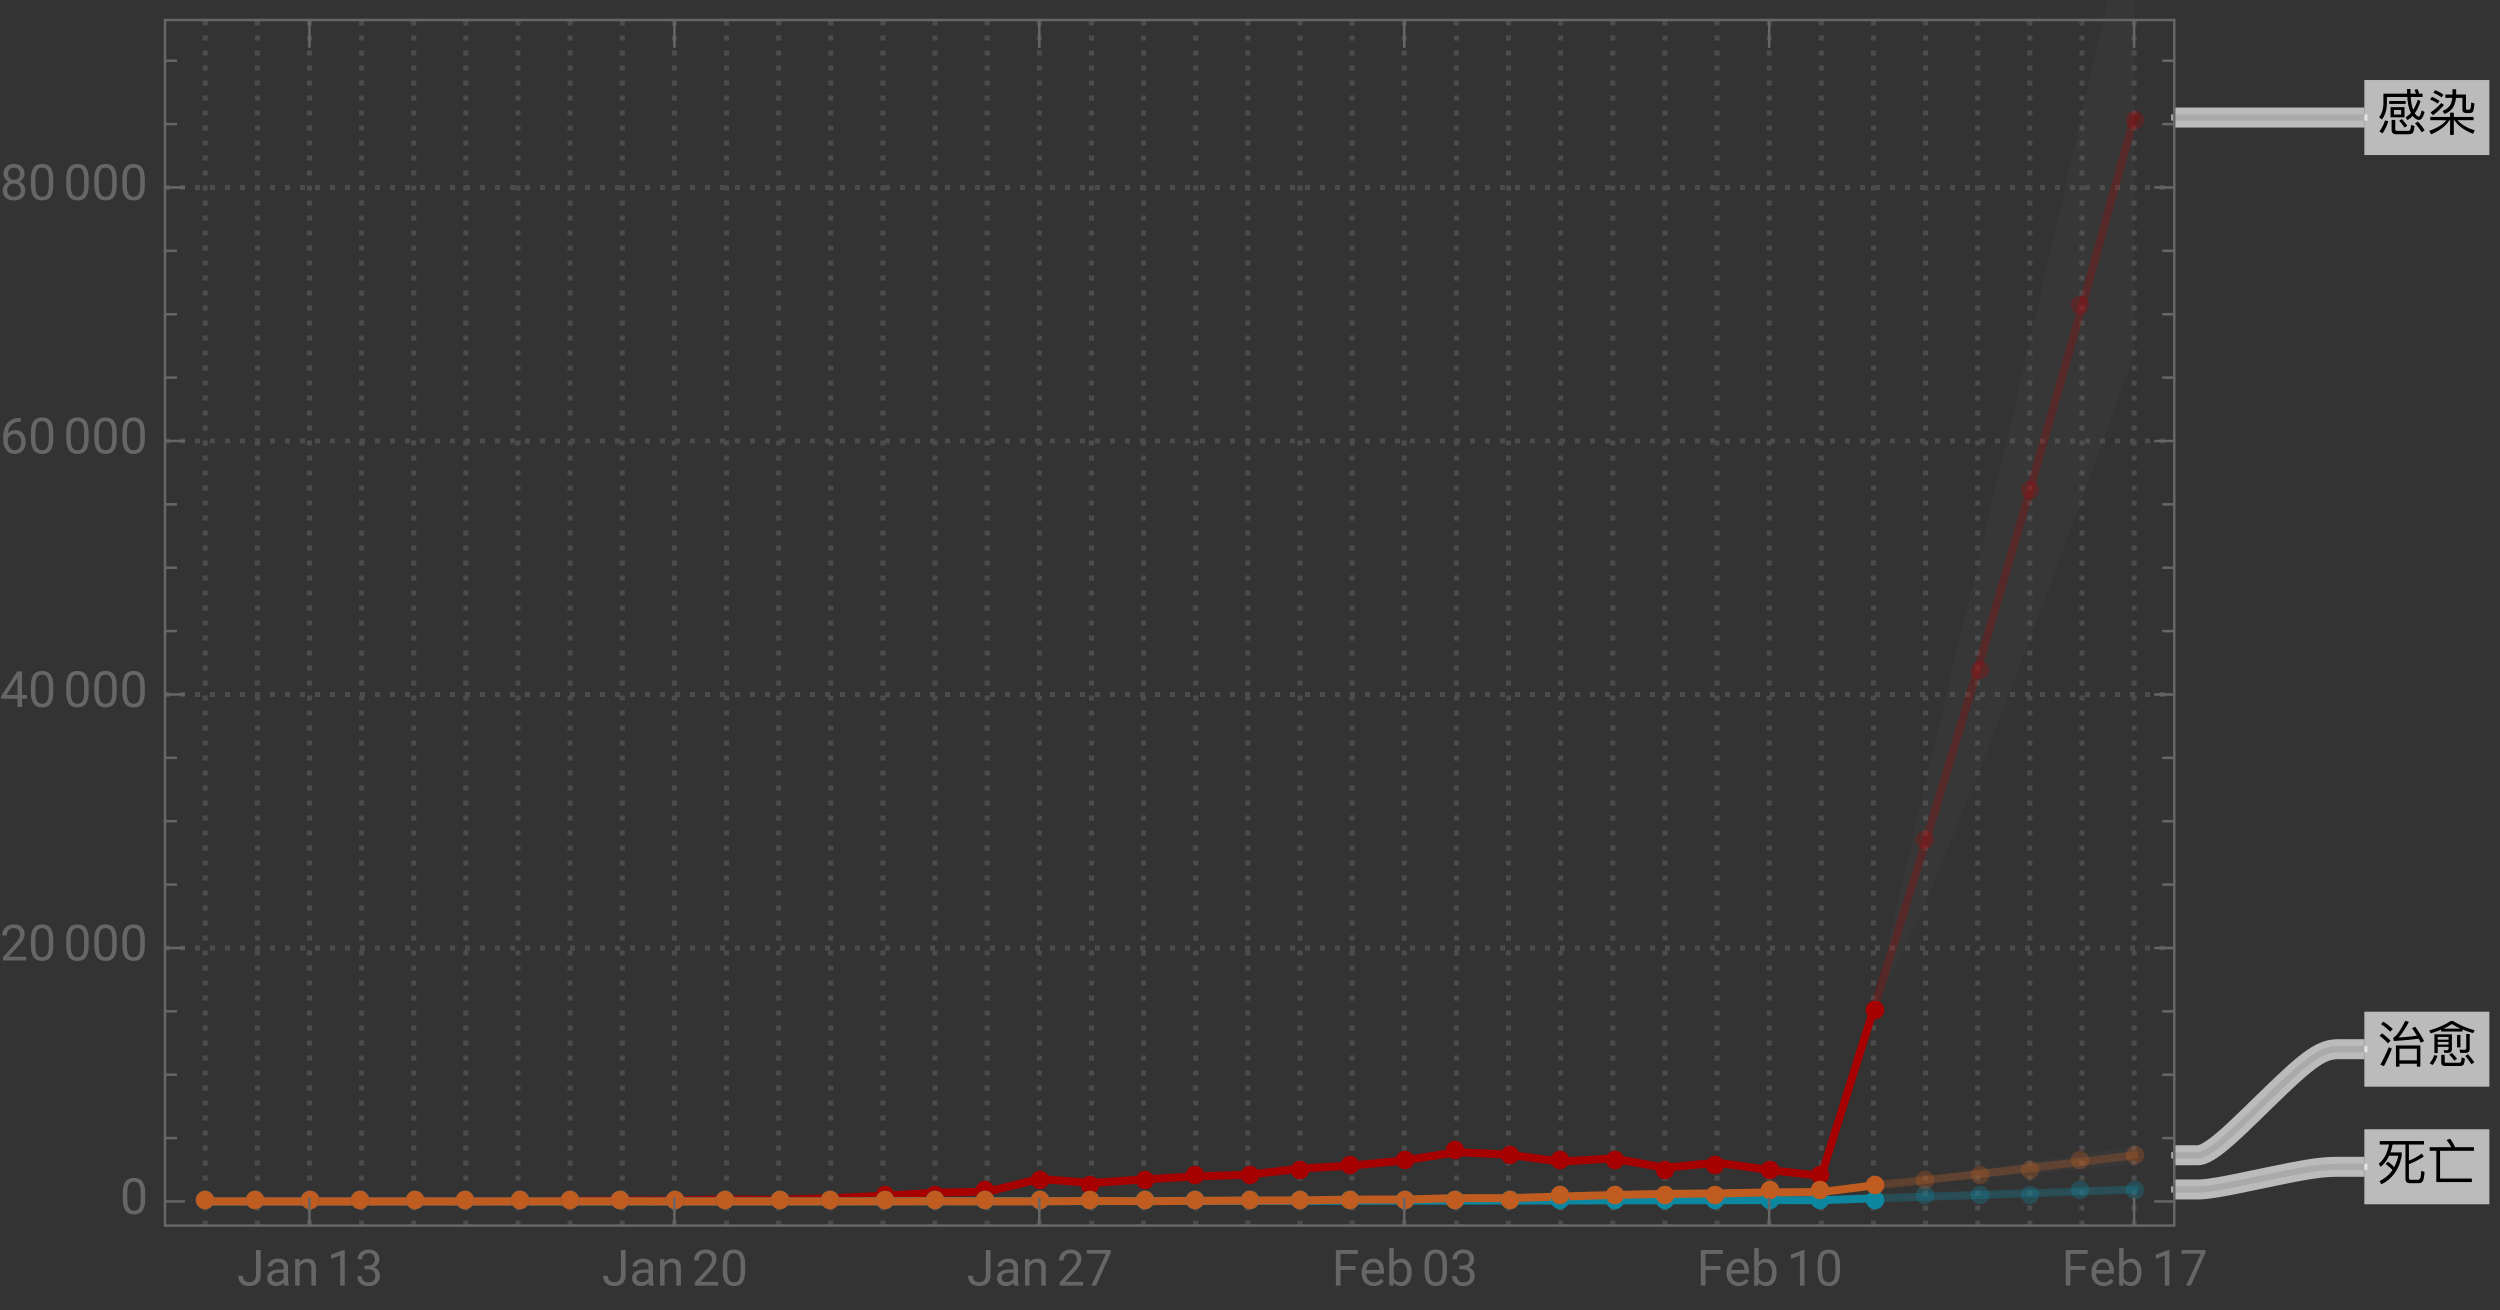 <svg xmlns="http://www.w3.org/2000/svg" xmlns:xlink="http://www.w3.org/1999/xlink" width="500pt" height="262pt" viewBox="0 0 500 262"><rect x="0" y="0" width="500" height="262" fill="#333333" stroke="none"/><defs><symbol overflow="visible" id="a"><path d="M2.469-5.809v.59h3.293v-.59zm.27 1.23v2.04H5.53v-2.04zm2.12 1.477H3.422v-.918h1.437zM9.141-7.27h-.672a7.745 7.745 0 00-.32-.89l-.637.11c.117.241.226.5.328.78H6.75c-.02-.3-.02-.609-.02-.94h-.69c0 .32 0 .64.019.94h-4.75v1.97C1.28-4.14 1-3.239.46-2.59l.54.488c.64-.808.98-1.878 1.012-3.199v-1.308H6.09c.05.828.148 1.52.308 2.078.122.41.262.781.422 1.101-.32.36-.68.66-1.07.89l.371.56c.36-.22.707-.5 1.04-.848.038.058.1.129.16.2.37.398.75.608 1.148.608.422 0 .781-.53 1.082-1.582l-.582-.34c-.2.833-.39 1.25-.57 1.25-.22 0-.458-.18-.72-.527l-.09-.14c.462-.641.84-1.442 1.15-2.422l-.56-.29a8.622 8.622 0 01-.91 2.032 5.96 5.96 0 01-.25-.84c-.12-.45-.199-1.031-.238-1.73h2.36zM1.62-1.91A6.86 6.86 0 01.511.28l.61.39c.5-.69.879-1.5 1.16-2.44zM6.31.84c.37 0 .64-.07.82-.211.2-.18.332-.649.39-1.43l-.68-.23c-.038.582-.12.922-.218 1.043-.09.097-.242.148-.441.148H4.05c-.25 0-.37-.14-.37-.422V-2.02h-.73v1.91c0 .63.288.95.878.95zM8.2-1.7l-.578.36A13.69 13.69 0 018.988.45l.57-.41C9.25-.46 8.802-1.04 8.2-1.7zM5-2.19l-.54.332c.462.5.821.96 1.08 1.379l.538-.38C5.828-1.237 5.468-1.69 5-2.19zm0 0"/></symbol><symbol overflow="visible" id="b"><path d="M3.89-1.96C3.29-1.16 2.14-.45.46.18l.411.68c1.79-.801 3-1.739 3.629-2.82h.148V.98h.743v-2.94h.14C6.25-.84 7.481.07 9.238.75L9.57.059c-1.55-.489-2.69-1.16-3.422-2.02H9.34v-.66H5.39v-.848h-.742v.848H.691v.66zm1.231-6.2v1.058H3.7v.672h1.38c-.06.54-.188 1.008-.388 1.39-.3.509-.812.919-1.55 1.231l.39.61c.797-.332 1.38-.79 1.739-1.371.28-.48.468-1.102.55-1.86h1.301L7.11-4.14c0 .492.262.742.801.742h.59c.36 0 .602-.114.719-.32.12-.223.222-.743.3-1.583l-.64-.21c-.05.722-.11 1.14-.168 1.261a.381.381 0 01-.32.191h-.34c-.16 0-.23-.082-.23-.23v-2.813H5.858V-8.16zm-3.473.18l-.359.539a7.48 7.48 0 011.672.921l.36-.55a7.87 7.87 0 00-1.673-.91zm-.636 1.34l-.364.538a7.235 7.235 0 011.524.82l.36-.546a7.631 7.631 0 00-1.52-.813zM2.89-5.41c-.64.719-1.36 1.36-2.171 1.898l.5.551c.761-.539 1.5-1.23 2.203-2.05zm0 0"/></symbol><symbol overflow="visible" id="c"><path d="M2.23-3.52l-.48.45c.55.422 1.012.82 1.371 1.218C2.481-.91 1.621-.172.54.36L.9 1C3.13-.102 4.49-2.02 4.981-4.762v-.617H2.72c.172-.48.312-1.012.422-1.57H5.72V-.16c0 .629.293.95.89.95H8.2c.41 0 .711-.099.903-.302.207-.238.359-.886.437-1.957l-.66-.21c-.04.87-.129 1.39-.27 1.57-.109.14-.289.218-.53.218H6.83c-.278 0-.419-.14-.419-.418v-2.73c.95-.34 1.942-.84 2.98-1.52l-.421-.59A10.19 10.19 0 016.41-3.73v-3.22h3.012v-.698H.578v.699h1.844C2.102-5.25 1.43-3.97.39-3.11l.34.62c.71-.542 1.28-1.28 1.718-2.222h1.84c-.18.84-.46 1.602-.82 2.281-.348-.36-.758-.73-1.239-1.09zm0 0"/></symbol><symbol overflow="visible" id="d"><path d="M.57-6.422v.723h1.328V.559H9v-.707H2.64V-5.7h6.782v-.723H5.648a8.407 8.407 0 00-1-1.687l-.707.27c.368.44.68.917.93 1.417zm0 0"/></symbol><symbol overflow="visible" id="e"><path d="M1.32-8.012l-.5.492c.782.54 1.4 1.04 1.84 1.52l.52-.52c-.5-.5-1.121-.992-1.86-1.492zm-.289 2.34l-.5.48C1.25-4.647 1.81-4.14 2.22-3.66l.52-.531c-.458-.489-1.028-.98-1.708-1.48zm1.34 2.781A29.022 29.022 0 01.7.59l.71.31a30.79 30.79 0 001.602-3.53zM8.7-3.25H3.82V.988h.7V.41H8v.578h.7zM4.52-.27v-2.32H8v2.32zM7.66-7l-.629.3c.34.462.66.962.98 1.5-1.152.169-2.37.29-3.66.36.688-.781 1.368-1.808 2.047-3.11l-.718-.24C4.719-6.23 3.922-5.1 3.27-4.8l.12.653c1.82-.102 3.481-.25 4.97-.454.14.25.28.524.421.801l.668-.328A23.587 23.587 0 007.66-7zm0 0"/></symbol><symbol overflow="visible" id="f"><path d="M2.172-3.95H4.34v.528H2.172zm2.168-.46H2.172v-.54H4.34zM2.172-2.96H4.34v.288c0 .262-.121.39-.34.39l-.66-.027.148.547h.703c.54 0 .82-.258.82-.758v-2.949h-3.5v3.739h.66zm-.703 1.64C1.269-.72.969-.18.55.3l.578.372c.422-.524.75-1.14.992-1.852zM6.53.86c.328 0 .57-.07.73-.188.169-.16.29-.602.348-1.32L6.95-.86c-.039.52-.097.84-.187.949-.082.082-.203.12-.364.12H3.852C3.66.21 3.57.122 3.57-.05v-1.31h-.699V.09c0 .512.258.77.777.77zm1.207-2.622c.551 0 .832-.277.832-.816V-5.54H7.88v2.789c0 .238-.129.371-.379.371-.309 0-.64-.02-.98-.05l.16.667zM5-1.762l-.531.332c.43.442.77.852 1.031 1.23l.531-.378C5.79-.922 5.45-1.308 5-1.762zm3.23.274l-.55.34c.52.609.93 1.16 1.23 1.66l.57-.39c-.289-.462-.71-1-1.25-1.61zM6.04-5.371v2.512h.679v-2.512zm-3.188-1.04v.38h4.25v-.43c.66.27 1.367.52 2.148.742l.32-.562c-1.64-.457-3.082-1.078-4.34-1.86h-.46C3.629-7.379 2.19-6.75.46-6.238l.31.566c.75-.226 1.44-.476 2.082-.738zm3.91-.198H3.309A11.7 11.7 0 005-7.531c.52.332 1.11.64 1.762.922zm0 0"/></symbol><symbol overflow="visible" id="g"><path d="M3.805-7.11h.941v5.036c0 .68-.203 1.21-.613 1.597-.406.383-.953.575-1.633.575-.707 0-1.258-.18-1.648-.543-.395-.36-.594-.867-.594-1.516h.937c0 .406.114.723.336.95.223.23.547.343.969.343.387 0 .7-.121.941-.367.239-.246.36-.586.364-1.028zm0 0"/></symbol><symbol overflow="visible" id="h"><path d="M3.945 0c-.05-.105-.093-.29-.125-.555-.422.434-.922.653-1.507.653-.52 0-.946-.149-1.282-.442a1.438 1.438 0 01-.5-1.12c0-.552.211-.977.63-1.282.417-.305 1.007-.457 1.765-.457h.879v-.414c0-.317-.094-.567-.285-.754-.188-.188-.465-.281-.833-.281-.324 0-.593.082-.812.242-.219.164-.328.36-.328.59H.64c0-.262.093-.516.28-.762.188-.246.442-.441.763-.582.32-.145.671-.219 1.054-.219.61 0 1.086.153 1.434.457.344.305.523.727.535 1.258v2.434c0 .484.063.87.184 1.156V0zm-1.5-.688c.285 0 .555-.074.805-.218a1.35 1.35 0 00.555-.574v-1.083h-.711c-1.106 0-1.656.325-1.656.97 0 .284.093.507.28.663.188.16.43.243.727.243zm0 0"/></symbol><symbol overflow="visible" id="i"><path d="M1.54-5.281l.026.664a1.93 1.93 0 011.582-.766c1.118 0 1.68.633 1.692 1.89V0h-.902v-3.496c-.004-.379-.094-.664-.262-.844-.172-.183-.438-.273-.801-.273-.293 0-.55.078-.77.234a1.59 1.59 0 00-.52.613V0h-.9v-5.281zm0 0"/></symbol><symbol overflow="visible" id="j"><path d="M3.559 0h-.907v-6.02l-1.824.668v-.82l2.59-.973h.14zm0 0"/></symbol><symbol overflow="visible" id="k"><path d="M1.906-3.992h.676c.426-.008.762-.121 1.008-.34.242-.219.363-.512.363-.883 0-.832-.414-1.25-1.242-1.25-.39 0-.703.113-.938.336-.23.223-.347.516-.347.887H.523c0-.563.204-1.031.618-1.406.41-.372.933-.559 1.57-.559.672 0 1.195.176 1.578.531.379.356.57.848.57 1.48 0 .31-.101.61-.3.9a1.81 1.81 0 01-.817.648c.39.125.692.328.903.617.214.285.32.636.32 1.047 0 .64-.207 1.144-.625 1.52-.418.374-.957.562-1.625.562s-1.211-.18-1.63-.543c-.417-.36-.624-.836-.624-1.43h.906c0 .375.121.672.367.898.243.227.57.336.98.336.438 0 .77-.113 1-.34.231-.23.349-.554.349-.98 0-.414-.125-.734-.383-.953-.254-.223-.618-.336-1.098-.344h-.676zm0 0"/></symbol><symbol overflow="visible" id="l"><path d="M5.25 0H.59v-.648l2.46-2.735c.364-.414.618-.75.755-1.008.14-.257.21-.527.21-.804 0-.371-.113-.676-.34-.914-.222-.239-.523-.356-.898-.356-.449 0-.797.13-1.047.383-.25.254-.37.613-.37 1.066H.452c0-.652.211-1.183.633-1.586.422-.402.984-.605 1.691-.605.66 0 1.184.172 1.567.52.386.347.578.808.578 1.382 0 .703-.445 1.535-1.336 2.5L1.68-.738h3.57zm0 0"/></symbol><symbol overflow="visible" id="m"><path d="M5.047-3.031c0 1.058-.18 1.844-.54 2.36-.362.51-.925.769-1.694.769-.758 0-1.32-.25-1.684-.754C.766-1.16.574-1.91.562-2.91v-1.207c0-1.043.18-1.82.54-2.328.363-.508.93-.762 1.703-.762.765 0 1.328.246 1.687.734.36.489.547 1.246.555 2.27zm-.902-1.235c0-.765-.106-1.324-.32-1.675-.216-.348-.555-.524-1.02-.524-.465 0-.801.176-1.012.524-.211.347-.32.882-.328 1.605v1.445c0 .77.113 1.336.336 1.704.222.367.558.546 1.012.546.445 0 .777-.171.992-.515.218-.344.332-.89.34-1.633zm0 0"/></symbol><symbol overflow="visible" id="n"><path d="M5.18-6.602L2.234 0H1.29l2.934-6.367H.375v-.742H5.18zm0 0"/></symbol><symbol overflow="visible" id="o"><path d="M4.746-3.14H1.762V0H.824v-7.11H5.23v.774H1.762v2.43h2.984zm0 0"/></symbol><symbol overflow="visible" id="p"><path d="M2.875.098c-.715 0-1.297-.235-1.746-.707-.45-.47-.676-1.098-.676-1.887v-.164c0-.524.102-.992.3-1.406.2-.41.481-.735.84-.965.36-.235.75-.352 1.173-.352.687 0 1.218.227 1.601.68.38.453.57 1.101.57 1.945v.375H1.36c.012.52.164.942.454 1.262.292.32.664.48 1.113.48.316 0 .59-.062.808-.195.223-.129.414-.3.582-.516l.551.43c-.441.68-1.105 1.02-1.992 1.02zm-.11-4.739a1.21 1.21 0 00-.921.399c-.246.265-.399.64-.457 1.117H4.03v-.07c-.023-.457-.148-.813-.367-1.067-.223-.25-.523-.379-.898-.379zm0 0"/></symbol><symbol overflow="visible" id="q"><path d="M5.156-2.582c0 .809-.187 1.453-.554 1.945-.372.489-.872.735-1.497.735-.667 0-1.183-.235-1.546-.707L1.516 0H.684v-7.5h.902v2.797c.367-.453.867-.68 1.508-.68.64 0 1.148.246 1.511.73.368.485.551 1.15.551 1.993zm-.902-.106c0-.613-.121-1.09-.356-1.421-.238-.336-.582-.504-1.027-.504-.598 0-1.023.277-1.285.828V-1.5c.277.555.71.832 1.297.832.43 0 .77-.168 1.008-.504.242-.336.363-.84.363-1.516zm0 0"/></symbol><symbol overflow="visible" id="r"><path d="M4.406-2.387h.985v.739h-.985V0h-.91v-1.648H.258v-.536L3.44-7.109h.965zm-3.12 0h2.21v-3.488l-.105.195zm0 0"/></symbol><symbol overflow="visible" id="s"><path d="M4.137-7.113v.765h-.168c-.703.012-1.262.223-1.68.625-.414.403-.656.973-.723 1.703.375-.43.887-.644 1.536-.644.617 0 1.113.219 1.48.656.371.438.555 1 .555 1.688 0 .734-.2 1.32-.598 1.757-.398.442-.934.66-1.605.66-.68 0-1.23-.261-1.653-.784C.855-1.212.645-1.883.645-2.704v-.348c0-1.308.277-2.308.835-3 .56-.691 1.391-1.047 2.497-1.062zM2.949-3.91c-.308 0-.594.09-.855.277a1.446 1.446 0 00-.54.7v.331c0 .586.13 1.059.395 1.414.262.36.59.54.985.54.406 0 .726-.153.96-.45.231-.3.348-.691.348-1.175 0-.489-.117-.887-.351-1.188a1.14 1.14 0 00-.942-.45zm0 0"/></symbol><symbol overflow="visible" id="t"><path d="M4.902-5.254c0 .356-.093.672-.28.95a1.95 1.95 0 01-.759.648c.371.16.664.39.88.695.218.309.327.656.327 1.043 0 .613-.21 1.105-.625 1.469-.414.363-.96.547-1.636.547-.684 0-1.23-.184-1.645-.551C.754-.82.547-1.31.547-1.918c0-.387.105-.73.316-1.043.207-.309.5-.543.871-.703a1.869 1.869 0 01-.75-.648 1.693 1.693 0 01-.273-.942c0-.598.195-1.074.578-1.426.383-.351.89-.527 1.52-.527.625 0 1.128.176 1.515.527.387.352.578.828.578 1.426zm-.738 3.316c0-.398-.125-.722-.379-.972-.25-.25-.582-.375-.988-.375s-.73.12-.977.37c-.246.247-.37.571-.37.978 0 .402.12.718.359.953.238.23.574.343 1 .343.421 0 .753-.117.996-.347.242-.235.36-.551.36-.95zM2.81-6.465c-.356 0-.645.11-.864.328-.218.223-.328.52-.328.899 0 .36.106.652.324.875.215.222.504.336.868.336.359 0 .648-.114.867-.336C3.89-4.586 4-4.88 4-5.238c0-.364-.113-.657-.336-.887a1.16 1.16 0 00-.855-.34zm0 0"/></symbol></defs><path d="M41.04 245.113V4m10.425 241.113V4M61.89 245.113V4m10.426 241.113V4m10.426 241.113V4m10.43 241.113V4m10.426 241.113V4m10.425 241.113V4m10.427 241.113V4m10.425 241.113V4m10.43 241.113V4m10.425 241.113V4m10.426 241.113V4m10.426 241.113V4m10.426 241.113V4m10.426 241.113V4m10.429 241.113V4m10.427 241.113V4m10.425 241.113V4m10.425 241.113V4m10.426 241.113V4m10.43 241.113V4m10.426 241.113V4m10.426 241.113V4m10.425 241.113V4M301.7 245.113V4m10.429 241.113V4m10.426 241.113V4m10.425 241.113V4m10.426 241.113V4m10.426 241.113V4m10.43 241.113V4m10.426 241.113V4m10.425 241.113V4m10.427 241.113V4m10.425 241.113V4m10.43 241.113V4m10.425 241.113V4M33 189.594h401.855M33 138.895h401.855M33 88.191h401.855M33 37.492h401.855" fill="none" stroke="#666" stroke-opacity=".5" stroke-dasharray="1,2" stroke-miterlimit="3.25"/><path d="M374.688 201.977l10.425-33.532 10.426-34.62 10.426-35.7 10.43-36.773 10.425-37.844" fill="none" stroke-width="1.6" stroke-linecap="square" stroke="#a60000" stroke-opacity=".3" stroke-miterlimit="3.25"/><path d="M374.688 239.672l10.425-.324 10.426-.344 10.426-.356 10.43-.37 10.425-.38" fill="none" stroke-width="1.6" stroke-linecap="square" stroke="#0d86a0" stroke-opacity=".3" stroke-miterlimit="3.25"/><path d="M374.688 237.086l10.425-1.074 10.426-1.188 10.426-1.21 10.43-1.259 10.425-1.3" fill="none" stroke-width="1.6" stroke-linecap="square" stroke="#c05c20" stroke-opacity=".3" stroke-miterlimit="3.25"/><path d="M41.04 240.188l10.425.105h31.277l10.43-.012 10.426-.031 10.425-.11 10.426-.046 10.426-.035 10.43-.145 10.425.047 10.426-.324 10.426-.469 10.426-.621 10.426-.203 10.43-2.543 10.425.793 10.426-.707 10.426-.617 10.425-.305 10.43-1.238 10.426-.606 10.426-1.031 10.425-1.653 10.426.489 10.43 1.398 10.426-.648 10.425 1.883 10.426-1.028 10.426 1.465 10.43 1.188 10.425-33.207" fill="none" stroke-width="1.6" stroke-linecap="square" stroke="#a60000" stroke-miterlimit="3.25"/><path d="M41.04 240.29l10.425.003h20.851l10.426-.004h10.43l10.426.004h10.425l20.852-.008h10.43l10.425-.012h10.426l10.426-.023 10.426.004 10.426-.024 10.43-.003h10.425l10.426-.032 10.426-.011 10.425-.008 10.43.004 10.426-.032 10.426-.02h10.425l10.426-.023h10.43l10.426-.03 10.425-.009 10.426-.02 10.426-.026 10.43.027 10.425-.375" fill="none" stroke-width="1.6" stroke-linecap="square" stroke="#0d86a0" stroke-miterlimit="3.25"/><path d="M41.04 240.285l10.425-.004 10.426.008 10.425.004 10.426-.016 10.43.016 10.426-.012 10.425-.004 10.426.004 10.426.012 10.43-.008 10.425.008 10.426-.016 10.426.008 10.426-.02 10.426.02 10.43-.015 10.425-.086 10.426.054 10.426-.066 10.425-.063 10.43-.03 10.426-.161 10.426-.023 10.425-.266H301.7l10.43-.316 10.426-.313 10.425-.23 10.426-.079 10.426-.214 10.43-.07 10.425-1.321" fill="none" stroke-width="1.6" stroke-linecap="square" stroke="#c05c20" stroke-miterlimit="3.25"/><path d="M376.844 202a1.83 1.83 0 00-.543-1.3 1.83 1.83 0 00-2.602 0 1.83 1.83 0 000 2.6 1.83 1.83 0 002.602 0 1.83 1.83 0 00.543-1.3zm10-34a1.83 1.83 0 00-.543-1.3 1.83 1.83 0 00-2.602 0 1.83 1.83 0 000 2.6 1.83 1.83 0 002.602 0 1.83 1.83 0 00.543-1.3zm11-34a1.83 1.83 0 00-.543-1.3 1.83 1.83 0 00-2.602 0 1.83 1.83 0 000 2.6 1.83 1.83 0 002.602 0 1.83 1.83 0 00.543-1.3zm10-36a1.83 1.83 0 00-.543-1.3 1.83 1.83 0 00-2.602 0 1.83 1.83 0 000 2.6 1.83 1.83 0 002.602 0 1.83 1.83 0 00.543-1.3zm10-37a1.83 1.83 0 00-.543-1.3 1.83 1.83 0 00-2.602 0 1.83 1.83 0 000 2.6 1.83 1.83 0 002.602 0 1.83 1.83 0 00.543-1.3zm11-37a1.83 1.83 0 00-.543-1.3 1.83 1.83 0 00-2.602 0 1.83 1.83 0 000 2.6 1.83 1.83 0 002.602 0 1.83 1.83 0 00.543-1.3zm0 0" fill-rule="evenodd" fill="#a60000" fill-opacity=".3"/><path d="M376.844 240a1.83 1.83 0 00-.543-1.3 1.83 1.83 0 00-2.602 0 1.83 1.83 0 000 2.6 1.83 1.83 0 002.602 0 1.83 1.83 0 00.543-1.3zm10-1a1.83 1.83 0 00-.543-1.3 1.83 1.83 0 00-2.602 0 1.83 1.83 0 000 2.6 1.83 1.83 0 002.602 0 1.83 1.83 0 00.543-1.3zm11 0a1.83 1.83 0 00-.543-1.3 1.83 1.83 0 00-2.602 0 1.83 1.83 0 000 2.6 1.83 1.83 0 002.602 0 1.83 1.83 0 00.543-1.3zm10 0a1.83 1.83 0 00-.543-1.3 1.83 1.83 0 00-2.602 0 1.83 1.83 0 000 2.6 1.83 1.83 0 002.602 0 1.83 1.83 0 00.543-1.3zm10-1a1.83 1.83 0 00-.543-1.3 1.83 1.83 0 00-2.602 0 1.83 1.83 0 000 2.6 1.83 1.83 0 002.602 0 1.83 1.83 0 00.543-1.3zm11 0a1.83 1.83 0 00-.543-1.3 1.83 1.83 0 00-2.602 0 1.83 1.83 0 000 2.6 1.83 1.83 0 002.602 0 1.83 1.83 0 00.543-1.3zm0 0" fill-rule="evenodd" fill="#0d86a0" fill-opacity=".3"/><path d="M376.844 237a1.83 1.83 0 00-.543-1.3 1.83 1.83 0 00-2.602 0 1.83 1.83 0 000 2.6 1.83 1.83 0 002.602 0 1.83 1.83 0 00.543-1.3zm10-1a1.83 1.83 0 00-.543-1.3 1.83 1.83 0 00-2.602 0 1.83 1.83 0 000 2.6 1.83 1.83 0 002.602 0 1.83 1.83 0 00.543-1.3zm11-1a1.83 1.83 0 00-.543-1.3 1.83 1.83 0 00-2.602 0 1.83 1.83 0 000 2.6 1.83 1.83 0 002.602 0 1.83 1.83 0 00.543-1.3zm10-1a1.83 1.83 0 00-.543-1.3 1.83 1.83 0 00-2.602 0 1.83 1.83 0 000 2.6 1.83 1.83 0 002.602 0 1.83 1.83 0 00.543-1.3zm10-2a1.83 1.83 0 00-.543-1.3 1.83 1.83 0 00-2.602 0 1.83 1.83 0 000 2.6 1.83 1.83 0 002.602 0 1.83 1.83 0 00.543-1.3zm11-1a1.83 1.83 0 00-.543-1.3 1.83 1.83 0 00-2.602 0 1.83 1.83 0 000 2.6 1.83 1.83 0 002.602 0 1.83 1.83 0 00.543-1.3zm0 0" fill-rule="evenodd" fill="#c05c20" fill-opacity=".3"/><path d="M42.844 240a1.83 1.83 0 00-.543-1.3 1.83 1.83 0 00-2.602 0 1.83 1.83 0 000 2.6 1.83 1.83 0 002.602 0 1.83 1.83 0 00.543-1.3zm10 0a1.83 1.83 0 00-.543-1.3 1.83 1.83 0 00-2.602 0 1.83 1.83 0 000 2.6 1.83 1.83 0 002.602 0 1.83 1.83 0 00.543-1.3zm11 0a1.83 1.83 0 00-.543-1.3 1.83 1.83 0 00-2.602 0 1.83 1.83 0 000 2.6 1.83 1.83 0 002.602 0 1.83 1.83 0 00.543-1.3zm10 0a1.83 1.83 0 00-.543-1.3 1.83 1.83 0 00-2.602 0 1.83 1.83 0 000 2.6 1.83 1.83 0 002.602 0 1.83 1.83 0 00.543-1.3zm11 0a1.83 1.83 0 00-.543-1.3 1.83 1.83 0 00-2.602 0 1.83 1.83 0 000 2.6 1.83 1.83 0 002.602 0 1.83 1.83 0 00.543-1.3zm10 0a1.83 1.83 0 00-.543-1.3 1.83 1.83 0 00-2.602 0 1.83 1.83 0 000 2.6 1.83 1.83 0 002.602 0 1.83 1.83 0 00.543-1.3zm11 0a1.83 1.83 0 00-.543-1.3 1.83 1.83 0 00-2.602 0 1.83 1.83 0 000 2.6 1.83 1.83 0 002.602 0 1.83 1.83 0 00.543-1.3zm10 0a1.83 1.83 0 00-.543-1.3 1.83 1.83 0 00-2.602 0 1.83 1.83 0 000 2.6 1.83 1.83 0 002.602 0 1.83 1.83 0 00.543-1.3zm10 0a1.83 1.83 0 00-.543-1.3 1.83 1.83 0 00-2.602 0 1.83 1.83 0 000 2.6 1.83 1.83 0 002.602 0 1.83 1.83 0 00.543-1.3zm11 0a1.83 1.83 0 00-.543-1.3 1.83 1.83 0 00-2.602 0 1.83 1.83 0 000 2.6 1.83 1.83 0 002.602 0 1.83 1.83 0 00.543-1.3zm10 0a1.83 1.83 0 00-.543-1.3 1.83 1.83 0 00-2.602 0 1.83 1.83 0 000 2.6 1.83 1.83 0 002.602 0 1.83 1.83 0 00.543-1.3zm11 0a1.83 1.83 0 00-.543-1.3 1.83 1.83 0 00-2.602 0 1.83 1.83 0 000 2.6 1.83 1.83 0 002.602 0 1.83 1.83 0 00.543-1.3zm10 0a1.83 1.83 0 00-.543-1.3 1.83 1.83 0 00-2.602 0 1.83 1.83 0 000 2.6 1.83 1.83 0 002.602 0 1.83 1.83 0 00.543-1.3zm11-1a1.83 1.83 0 00-.543-1.3 1.83 1.83 0 00-2.602 0 1.83 1.83 0 000 2.6 1.83 1.83 0 002.602 0 1.83 1.83 0 00.543-1.3zm10 0a1.83 1.83 0 00-.543-1.3 1.83 1.83 0 00-2.602 0 1.83 1.83 0 000 2.6 1.83 1.83 0 002.602 0 1.83 1.83 0 00.543-1.3zm10-1a1.83 1.83 0 00-.543-1.3 1.83 1.83 0 00-2.602 0 1.83 1.83 0 000 2.6 1.83 1.83 0 002.602 0 1.83 1.83 0 00.543-1.3zm11-2a1.83 1.83 0 00-.543-1.3 1.83 1.83 0 00-2.602 0 1.83 1.83 0 000 2.6 1.83 1.83 0 002.602 0 1.83 1.83 0 00.543-1.3zm10 1a1.83 1.83 0 00-.543-1.3 1.83 1.83 0 00-2.602 0 1.83 1.83 0 000 2.6 1.83 1.83 0 002.602 0 1.83 1.83 0 00.543-1.3zm11-1a1.83 1.83 0 00-.543-1.3 1.83 1.83 0 00-2.602 0 1.83 1.83 0 000 2.6 1.83 1.83 0 002.602 0 1.83 1.83 0 00.543-1.3zm10-1a1.83 1.83 0 00-.543-1.3 1.83 1.83 0 00-2.602 0 1.83 1.83 0 000 2.6 1.83 1.83 0 002.602 0 1.83 1.83 0 00.543-1.3zm11 0a1.83 1.83 0 00-.543-1.3 1.83 1.83 0 00-2.602 0 1.83 1.83 0 000 2.6 1.83 1.83 0 002.602 0 1.83 1.83 0 00.543-1.3zm10-1a1.83 1.83 0 00-.543-1.3 1.83 1.83 0 00-2.602 0 1.83 1.83 0 000 2.6 1.83 1.83 0 002.602 0 1.83 1.83 0 00.543-1.3zm10-1a1.83 1.83 0 00-.543-1.3 1.83 1.83 0 00-2.602 0 1.83 1.83 0 000 2.6 1.83 1.83 0 002.602 0 1.83 1.83 0 00.543-1.3zm11-1a1.83 1.83 0 00-.543-1.3 1.83 1.83 0 00-2.602 0 1.83 1.83 0 000 2.6 1.83 1.83 0 002.602 0 1.83 1.83 0 00.543-1.3zm10-2a1.83 1.83 0 00-.543-1.3 1.83 1.83 0 00-2.602 0 1.83 1.83 0 000 2.6 1.83 1.83 0 002.602 0 1.83 1.83 0 00.543-1.3zm11 1a1.83 1.83 0 00-.543-1.3 1.83 1.83 0 00-2.602 0 1.83 1.83 0 000 2.6 1.83 1.83 0 002.602 0 1.83 1.83 0 00.543-1.3zm10 1a1.83 1.83 0 00-.543-1.3 1.83 1.83 0 00-2.602 0 1.83 1.83 0 000 2.6 1.83 1.83 0 002.602 0 1.83 1.83 0 00.543-1.3zm11 0a1.83 1.83 0 00-.543-1.3 1.83 1.83 0 00-2.602 0 1.83 1.83 0 000 2.6 1.83 1.83 0 002.602 0 1.83 1.83 0 00.543-1.3zm10 2a1.83 1.83 0 00-.543-1.3 1.83 1.83 0 00-2.602 0 1.83 1.83 0 000 2.6 1.83 1.83 0 002.602 0 1.83 1.83 0 00.543-1.3zm10-1a1.83 1.83 0 00-.543-1.3 1.83 1.83 0 00-2.602 0 1.83 1.83 0 000 2.6 1.83 1.83 0 002.602 0 1.83 1.83 0 00.543-1.3zm11 1a1.83 1.83 0 00-.543-1.3 1.83 1.83 0 00-2.602 0 1.83 1.83 0 000 2.6 1.83 1.83 0 002.602 0 1.83 1.83 0 00.543-1.3zm10 1a1.83 1.83 0 00-.543-1.3 1.83 1.83 0 00-2.602 0 1.83 1.83 0 000 2.6 1.83 1.83 0 002.602 0 1.83 1.83 0 00.543-1.3zm11-33a1.83 1.83 0 00-.543-1.3 1.83 1.83 0 00-2.602 0 1.83 1.83 0 000 2.6 1.83 1.83 0 002.602 0 1.83 1.83 0 00.543-1.3zm0 0" fill-rule="evenodd" fill="#a60000"/><path d="M42.844 240a1.83 1.83 0 00-.543-1.3 1.83 1.83 0 00-2.602 0 1.83 1.83 0 000 2.6 1.83 1.83 0 002.602 0 1.83 1.83 0 00.543-1.3zm10 0a1.83 1.83 0 00-.543-1.3 1.83 1.83 0 00-2.602 0 1.83 1.83 0 000 2.6 1.83 1.83 0 002.602 0 1.83 1.83 0 00.543-1.3zm11 0a1.83 1.83 0 00-.543-1.3 1.83 1.83 0 00-2.602 0 1.83 1.83 0 000 2.6 1.83 1.83 0 002.602 0 1.83 1.83 0 00.543-1.3zm10 0a1.83 1.83 0 00-.543-1.3 1.83 1.83 0 00-2.602 0 1.83 1.83 0 000 2.6 1.83 1.83 0 002.602 0 1.83 1.83 0 00.543-1.3zm11 0a1.83 1.83 0 00-.543-1.3 1.83 1.83 0 00-2.602 0 1.83 1.83 0 000 2.6 1.83 1.83 0 002.602 0 1.83 1.83 0 00.543-1.3zm10 0a1.83 1.83 0 00-.543-1.3 1.83 1.83 0 00-2.602 0 1.83 1.83 0 000 2.6 1.83 1.83 0 002.602 0 1.83 1.83 0 00.543-1.3zm11 0a1.83 1.83 0 00-.543-1.3 1.83 1.83 0 00-2.602 0 1.83 1.83 0 000 2.6 1.83 1.83 0 002.602 0 1.83 1.83 0 00.543-1.3zm10 0a1.83 1.83 0 00-.543-1.3 1.83 1.83 0 00-2.602 0 1.83 1.83 0 000 2.6 1.83 1.83 0 002.602 0 1.83 1.83 0 00.543-1.3zm10 0a1.83 1.83 0 00-.543-1.3 1.83 1.83 0 00-2.602 0 1.83 1.83 0 000 2.6 1.83 1.83 0 002.602 0 1.83 1.83 0 00.543-1.3zm11 0a1.83 1.83 0 00-.543-1.3 1.83 1.83 0 00-2.602 0 1.83 1.83 0 000 2.6 1.83 1.83 0 002.602 0 1.83 1.83 0 00.543-1.3zm10 0a1.83 1.83 0 00-.543-1.3 1.83 1.83 0 00-2.602 0 1.83 1.83 0 000 2.6 1.83 1.83 0 002.602 0 1.83 1.83 0 00.543-1.3zm11 0a1.83 1.83 0 00-.543-1.3 1.83 1.83 0 00-2.602 0 1.83 1.83 0 000 2.6 1.83 1.83 0 002.602 0 1.83 1.83 0 00.543-1.3zm10 0a1.83 1.83 0 00-.543-1.3 1.83 1.83 0 00-2.602 0 1.83 1.83 0 000 2.6 1.83 1.83 0 002.602 0 1.83 1.83 0 00.543-1.3zm11 0a1.83 1.83 0 00-.543-1.3 1.83 1.83 0 00-2.602 0 1.83 1.83 0 000 2.6 1.83 1.83 0 002.602 0 1.83 1.83 0 00.543-1.3zm10 0a1.83 1.83 0 00-.543-1.3 1.83 1.83 0 00-2.602 0 1.83 1.83 0 000 2.6 1.83 1.83 0 002.602 0 1.83 1.83 0 00.543-1.3zm10 0a1.83 1.83 0 00-.543-1.3 1.83 1.83 0 00-2.602 0 1.83 1.83 0 000 2.6 1.83 1.83 0 002.602 0 1.83 1.83 0 00.543-1.3zm11 0a1.83 1.83 0 00-.543-1.3 1.83 1.83 0 00-2.602 0 1.83 1.83 0 000 2.6 1.83 1.83 0 002.602 0 1.83 1.83 0 00.543-1.3zm10 0a1.83 1.83 0 00-.543-1.3 1.83 1.83 0 00-2.602 0 1.83 1.83 0 000 2.6 1.83 1.83 0 002.602 0 1.83 1.83 0 00.543-1.3zm11 0a1.83 1.83 0 00-.543-1.3 1.83 1.83 0 00-2.602 0 1.83 1.83 0 000 2.6 1.83 1.83 0 002.602 0 1.83 1.83 0 00.543-1.3zm10 0a1.83 1.83 0 00-.543-1.3 1.83 1.83 0 00-2.602 0 1.83 1.83 0 000 2.6 1.83 1.83 0 002.602 0 1.83 1.83 0 00.543-1.3zm11 0a1.83 1.83 0 00-.543-1.3 1.83 1.83 0 00-2.602 0 1.83 1.83 0 000 2.6 1.83 1.83 0 002.602 0 1.83 1.83 0 00.543-1.3zm10 0a1.83 1.83 0 00-.543-1.3 1.83 1.83 0 00-2.602 0 1.83 1.83 0 000 2.6 1.83 1.83 0 002.602 0 1.83 1.83 0 00.543-1.3zm10 0a1.83 1.83 0 00-.543-1.3 1.83 1.83 0 00-2.602 0 1.83 1.83 0 000 2.6 1.83 1.83 0 002.602 0 1.83 1.83 0 00.543-1.3zm11 0a1.83 1.83 0 00-.543-1.3 1.83 1.83 0 00-2.602 0 1.83 1.83 0 000 2.6 1.83 1.83 0 002.602 0 1.83 1.83 0 00.543-1.3zm10 0a1.83 1.83 0 00-.543-1.3 1.83 1.83 0 00-2.602 0 1.83 1.83 0 000 2.6 1.83 1.83 0 002.602 0 1.83 1.83 0 00.543-1.3zm11 0a1.83 1.83 0 00-.543-1.3 1.83 1.83 0 00-2.602 0 1.83 1.83 0 000 2.6 1.83 1.83 0 002.602 0 1.83 1.83 0 00.543-1.3zm10 0a1.83 1.83 0 00-.543-1.3 1.83 1.83 0 00-2.602 0 1.83 1.83 0 000 2.6 1.83 1.83 0 002.602 0 1.83 1.83 0 00.543-1.3zm11 0a1.83 1.83 0 00-.543-1.3 1.83 1.83 0 00-2.602 0 1.83 1.83 0 000 2.6 1.83 1.83 0 002.602 0 1.83 1.83 0 00.543-1.3zm10 0a1.83 1.83 0 00-.543-1.3 1.83 1.83 0 00-2.602 0 1.83 1.83 0 000 2.6 1.83 1.83 0 002.602 0 1.83 1.83 0 00.543-1.3zm10 0a1.83 1.83 0 00-.543-1.3 1.83 1.83 0 00-2.602 0 1.83 1.83 0 000 2.6 1.83 1.83 0 002.602 0 1.83 1.83 0 00.543-1.3zm11 0a1.83 1.83 0 00-.543-1.3 1.83 1.83 0 00-2.602 0 1.83 1.83 0 000 2.6 1.83 1.83 0 002.602 0 1.83 1.83 0 00.543-1.3zm10 0a1.83 1.83 0 00-.543-1.3 1.83 1.83 0 00-2.602 0 1.83 1.83 0 000 2.6 1.83 1.83 0 002.602 0 1.83 1.83 0 00.543-1.3zm11 0a1.83 1.83 0 00-.543-1.3 1.83 1.83 0 00-2.602 0 1.83 1.83 0 000 2.6 1.83 1.83 0 002.602 0 1.83 1.83 0 00.543-1.3zm0 0" fill-rule="evenodd" fill="#0d86a0"/><path d="M42.844 240a1.83 1.83 0 00-.543-1.3 1.83 1.83 0 00-2.602 0 1.83 1.83 0 000 2.6 1.83 1.83 0 002.602 0 1.83 1.83 0 00.543-1.3zm10 0a1.83 1.83 0 00-.543-1.3 1.83 1.83 0 00-2.602 0 1.83 1.83 0 000 2.6 1.83 1.83 0 002.602 0 1.83 1.83 0 00.543-1.3zm11 0a1.83 1.83 0 00-.543-1.3 1.83 1.83 0 00-2.602 0 1.83 1.83 0 000 2.6 1.83 1.83 0 002.602 0 1.83 1.83 0 00.543-1.3zm10 0a1.83 1.83 0 00-.543-1.3 1.83 1.83 0 00-2.602 0 1.83 1.83 0 000 2.6 1.83 1.83 0 002.602 0 1.83 1.83 0 00.543-1.3zm11 0a1.83 1.83 0 00-.543-1.3 1.83 1.83 0 00-2.602 0 1.83 1.83 0 000 2.6 1.83 1.83 0 002.602 0 1.83 1.83 0 00.543-1.3zm10 0a1.83 1.83 0 00-.543-1.3 1.83 1.83 0 00-2.602 0 1.83 1.83 0 000 2.6 1.83 1.83 0 002.602 0 1.83 1.83 0 00.543-1.3zm11 0a1.83 1.83 0 00-.543-1.3 1.83 1.83 0 00-2.602 0 1.83 1.83 0 000 2.6 1.83 1.83 0 002.602 0 1.83 1.83 0 00.543-1.3zm10 0a1.83 1.83 0 00-.543-1.3 1.83 1.83 0 00-2.602 0 1.83 1.83 0 000 2.6 1.83 1.83 0 002.602 0 1.83 1.83 0 00.543-1.3zm10 0a1.83 1.83 0 00-.543-1.3 1.83 1.83 0 00-2.602 0 1.83 1.83 0 000 2.6 1.83 1.83 0 002.602 0 1.83 1.83 0 00.543-1.3zm11 0a1.83 1.83 0 00-.543-1.3 1.83 1.83 0 00-2.602 0 1.83 1.83 0 000 2.6 1.83 1.83 0 002.602 0 1.83 1.83 0 00.543-1.3zm10 0a1.83 1.83 0 00-.543-1.3 1.83 1.83 0 00-2.602 0 1.83 1.83 0 000 2.6 1.83 1.83 0 002.602 0 1.83 1.83 0 00.543-1.3zm11 0a1.83 1.83 0 00-.543-1.3 1.83 1.83 0 00-2.602 0 1.83 1.83 0 000 2.6 1.83 1.83 0 002.602 0 1.83 1.83 0 00.543-1.3zm10 0a1.83 1.83 0 00-.543-1.3 1.83 1.83 0 00-2.602 0 1.83 1.83 0 000 2.6 1.83 1.83 0 002.602 0 1.83 1.83 0 00.543-1.3zm11 0a1.83 1.83 0 00-.543-1.3 1.83 1.83 0 00-2.602 0 1.83 1.83 0 000 2.6 1.83 1.83 0 002.602 0 1.83 1.83 0 00.543-1.3zm10 0a1.83 1.83 0 00-.543-1.3 1.83 1.83 0 00-2.602 0 1.83 1.83 0 000 2.6 1.83 1.83 0 002.602 0 1.83 1.83 0 00.543-1.3zm10 0a1.83 1.83 0 00-.543-1.3 1.83 1.83 0 00-2.602 0 1.83 1.83 0 000 2.6 1.83 1.83 0 002.602 0 1.83 1.83 0 00.543-1.3zm11 0a1.83 1.83 0 00-.543-1.3 1.83 1.83 0 00-2.602 0 1.83 1.83 0 000 2.6 1.83 1.83 0 002.602 0 1.83 1.83 0 00.543-1.3zm10 0a1.83 1.83 0 00-.543-1.3 1.83 1.83 0 00-2.602 0 1.83 1.83 0 000 2.6 1.83 1.83 0 002.602 0 1.83 1.83 0 00.543-1.3zm11 0a1.83 1.83 0 00-.543-1.3 1.83 1.83 0 00-2.602 0 1.83 1.83 0 000 2.6 1.83 1.83 0 002.602 0 1.83 1.83 0 00.543-1.3zm10 0a1.83 1.83 0 00-.543-1.3 1.83 1.83 0 00-2.602 0 1.83 1.83 0 000 2.6 1.83 1.83 0 002.602 0 1.83 1.83 0 00.543-1.3zm11 0a1.83 1.83 0 00-.543-1.3 1.83 1.83 0 00-2.602 0 1.83 1.83 0 000 2.6 1.83 1.83 0 002.602 0 1.83 1.83 0 00.543-1.3zm10 0a1.83 1.83 0 00-.543-1.3 1.83 1.83 0 00-2.602 0 1.83 1.83 0 000 2.6 1.83 1.83 0 002.602 0 1.83 1.83 0 00.543-1.3zm10 0a1.83 1.83 0 00-.543-1.3 1.83 1.83 0 00-2.602 0 1.83 1.83 0 000 2.6 1.83 1.83 0 002.602 0 1.83 1.83 0 00.543-1.3zm11 0a1.83 1.83 0 00-.543-1.3 1.83 1.83 0 00-2.602 0 1.83 1.83 0 000 2.6 1.83 1.83 0 002.602 0 1.83 1.83 0 00.543-1.3zm10 0a1.83 1.83 0 00-.543-1.3 1.83 1.83 0 00-2.602 0 1.83 1.83 0 000 2.6 1.83 1.83 0 002.602 0 1.83 1.83 0 00.543-1.3zm11 0a1.83 1.83 0 00-.543-1.3 1.83 1.83 0 00-2.602 0 1.83 1.83 0 000 2.6 1.83 1.83 0 002.602 0 1.83 1.83 0 00.543-1.3zm10-1a1.83 1.83 0 00-.543-1.3 1.83 1.83 0 00-2.602 0 1.83 1.83 0 000 2.6 1.83 1.83 0 002.602 0 1.83 1.83 0 00.543-1.3zm11 0a1.83 1.83 0 00-.543-1.3 1.83 1.83 0 00-2.602 0 1.83 1.83 0 000 2.6 1.83 1.83 0 002.602 0 1.83 1.83 0 00.543-1.3zm10 0a1.83 1.83 0 00-.543-1.3 1.83 1.83 0 00-2.602 0 1.83 1.83 0 000 2.6 1.83 1.83 0 002.602 0 1.83 1.83 0 00.543-1.3zm10 0a1.83 1.83 0 00-.543-1.3 1.83 1.83 0 00-2.602 0 1.83 1.83 0 000 2.6 1.83 1.83 0 002.602 0 1.83 1.83 0 00.543-1.3zm11-1a1.83 1.83 0 00-.543-1.3 1.83 1.83 0 00-2.602 0 1.83 1.83 0 000 2.6 1.83 1.83 0 002.602 0 1.83 1.83 0 00.543-1.3zm10 0a1.83 1.83 0 00-.543-1.3 1.83 1.83 0 00-2.602 0 1.83 1.83 0 000 2.6 1.83 1.83 0 002.602 0 1.83 1.83 0 00.543-1.3zm11-1a1.83 1.83 0 00-.543-1.3 1.83 1.83 0 00-2.602 0 1.83 1.83 0 000 2.6 1.83 1.83 0 002.602 0 1.83 1.83 0 00.543-1.3zm0 0" fill-rule="evenodd" fill="#c05c20"/><path d="M434.855 23.508h38.016" fill="none" stroke-width="4" stroke-linejoin="round" stroke="#fff" stroke-opacity=".667" stroke-miterlimit="3.25"/><path d="M434.855 23.508h38.016" fill="none" stroke-width="1.25" stroke-linecap="square" stroke="#aaa" stroke-miterlimit="3.25"/><path d="M497.871 16.008v15h-25v-15zm0 0" fill="#fff" fill-opacity=".667"/><use xlink:href="#a" x="475.372" y="26.007"/><use xlink:href="#b" x="485.372" y="26.007"/><path d="M434.855 237.898h4.73l.282-.007.36-.016.441-.035.547-.05.66-.083.79-.113.937-.149 1.097-.191 1.27-.238 1.433-.286 1.563-.316 1.648-.344 1.703-.355 1.72-.356 1.694-.351 1.641-.332 1.543-.301 1.41-.262 1.25-.215 1.102-.168.972-.132.868-.094.777-.066.715-.043.668-.024.644-.012.645-.004h4.906" fill="none" stroke-width="4" stroke-linejoin="round" stroke="#fff" stroke-opacity=".667" stroke-miterlimit="3.25"/><path d="M434.855 237.898h4.73l.282-.007.36-.016.441-.035.547-.05.66-.083.79-.113.937-.149 1.097-.191 1.27-.238 1.433-.286 1.563-.316 1.648-.344 1.703-.355 1.72-.356 1.694-.351 1.641-.332 1.543-.301 1.41-.262 1.25-.215 1.102-.168.972-.132.868-.094.777-.066.715-.043.668-.024.644-.012.645-.004h4.906" fill="none" stroke-width="1.25" stroke-linecap="square" stroke="#aaa" stroke-miterlimit="3.25"/><path d="M497.871 225.855v15h-25v-15zm0 0" fill="#fff" fill-opacity=".667"/><use xlink:href="#c" x="475.372" y="235.856"/><use xlink:href="#d" x="485.372" y="235.856"/><path d="M434.855 231.055h4.555l.172-.004.203-.02.242-.039.282-.074.336-.117.386-.172.45-.234.515-.31.59-.39.672-.488.754-.59.843-.703.942-.824 1.031-.945 1.11-1.043 1.171-1.122 1.223-1.18 1.25-1.218 1.27-1.238 1.273-1.235 1.258-1.214 1.23-1.172 1.188-1.11 1.129-1.027 1.058-.93.973-.804.883-.684.804-.57.735-.47.672-.378.617-.293.574-.227.535-.16.508-.11.488-.065.477-.04.476-.011.477-.004h4.664" fill="none" stroke-width="4" stroke-linejoin="round" stroke="#fff" stroke-opacity=".667" stroke-miterlimit="3.25"/><path d="M434.855 231.055h4.555l.172-.004.203-.02.242-.039.282-.074.336-.117.386-.172.45-.234.515-.31.59-.39.672-.488.754-.59.843-.703.942-.824 1.031-.945 1.11-1.043 1.171-1.122 1.223-1.18 1.25-1.218 1.27-1.238 1.273-1.235 1.258-1.214 1.23-1.172 1.188-1.11 1.129-1.027 1.058-.93.973-.804.883-.684.804-.57.735-.47.672-.378.617-.293.574-.227.535-.16.508-.11.488-.065.477-.04.476-.011.477-.004h4.664" fill="none" stroke-width="1.25" stroke-linecap="square" stroke="#aaa" stroke-miterlimit="3.25"/><path d="M497.871 202.34v15h-25v-15zm0 0" fill="#fff" fill-opacity=".667"/><use xlink:href="#e" x="475.372" y="212.34"/><use xlink:href="#f" x="485.372" y="212.34"/><path d="M374.688 201.977l10.425-21.344 10.426-25.7 10.426-26.953 10.43-28.082 10.425-29.183V-23.7l-10.425 46.508-10.43 45.46-10.426 44.442-10.426 43.547zm0 37.695l10.425-.18 10.426-.242 10.426-.25 10.43-.266 10.425-.277v-1.117l-10.425.484-10.43.473-10.426.457-10.426.453zm0-2.586l10.425-.606 10.426-.835 10.426-.868 10.43-.914 10.425-.957v-3.703l-10.425 1.64-10.43 1.606-10.426 1.555-10.426 1.539zm0 0" fill="gray" fill-opacity=".05"/><path d="M434.855 245.113H33m0 0V4m0 0h401.855m0 0v241.113" fill="none" stroke-width=".5" stroke-linecap="square" stroke="#666" stroke-miterlimit="3.25"/><path d="M61.89 245.113v-5.582" fill="none" stroke-width=".5" stroke="#666" stroke-miterlimit="3.25"/><g fill="#666"><use xlink:href="#g" x="47.39" y="257.114"/><use xlink:href="#h" x="52.908" y="257.114"/><use xlink:href="#i" x="58.347" y="257.114"/></g><g fill="#666"><use xlink:href="#j" x="65.39" y="257.114"/><use xlink:href="#k" x="71.005" y="257.114"/></g><path d="M134.875 245.113v-5.582" fill="none" stroke-width=".5" stroke="#666" stroke-miterlimit="3.25"/><g fill="#666"><use xlink:href="#g" x="120.376" y="257.114"/><use xlink:href="#h" x="125.894" y="257.114"/><use xlink:href="#i" x="131.333" y="257.114"/></g><g fill="#666"><use xlink:href="#l" x="138.376" y="257.114"/><use xlink:href="#m" x="143.991" y="257.114"/></g><path d="M207.863 245.113v-5.582" fill="none" stroke-width=".5" stroke="#666" stroke-miterlimit="3.25"/><g fill="#666"><use xlink:href="#g" x="193.362" y="257.114"/><use xlink:href="#h" x="198.88" y="257.114"/><use xlink:href="#i" x="204.319" y="257.114"/></g><g fill="#666"><use xlink:href="#l" x="211.362" y="257.114"/><use xlink:href="#n" x="216.977" y="257.114"/></g><path d="M280.848 245.113v-5.582" fill="none" stroke-width=".5" stroke="#666" stroke-miterlimit="3.25"/><g fill="#666"><use xlink:href="#o" x="266.348" y="257.114"/><use xlink:href="#p" x="271.875" y="257.114"/><use xlink:href="#q" x="277.173" y="257.114"/></g><g fill="#666"><use xlink:href="#m" x="284.348" y="257.114"/><use xlink:href="#k" x="289.963" y="257.114"/></g><path d="M353.832 245.113v-5.582" fill="none" stroke-width=".5" stroke="#666" stroke-miterlimit="3.25"/><g fill="#666"><use xlink:href="#o" x="339.334" y="257.114"/><use xlink:href="#p" x="344.861" y="257.114"/><use xlink:href="#q" x="350.159" y="257.114"/></g><g fill="#666"><use xlink:href="#j" x="357.334" y="257.114"/><use xlink:href="#m" x="362.949" y="257.114"/></g><path d="M426.82 245.113v-5.582" fill="none" stroke-width=".5" stroke="#666" stroke-miterlimit="3.25"/><g fill="#666"><use xlink:href="#o" x="412.32" y="257.114"/><use xlink:href="#p" x="417.847" y="257.114"/><use xlink:href="#q" x="423.145" y="257.114"/></g><g fill="#666"><use xlink:href="#j" x="430.32" y="257.114"/><use xlink:href="#n" x="435.935" y="257.114"/></g><path d="M33 240.293h4" fill="none" stroke-width=".5" stroke="#666" stroke-miterlimit="3.25"/><use xlink:href="#m" x="24" y="242.792" fill="#666"/><path d="M33 227.617h2.398M33 214.941h2.398M33 202.266h2.398M33 189.594h4" fill="none" stroke-width=".5" stroke="#666" stroke-miterlimit="3.25"/><g fill="#666"><use xlink:href="#l" y="192.092"/><use xlink:href="#m" x="5.615" y="192.092"/></g><g fill="#666"><use xlink:href="#m" x="12.686" y="192.092"/><use xlink:href="#m" x="18.301" y="192.092"/><use xlink:href="#m" x="23.916" y="192.092"/></g><path d="M33 176.918h2.398M33 164.242h2.398M33 151.566h2.398M33 138.895h4" fill="none" stroke-width=".5" stroke="#666" stroke-miterlimit="3.25"/><g fill="#666"><use xlink:href="#r" y="141.393"/><use xlink:href="#m" x="5.615" y="141.393"/></g><g fill="#666"><use xlink:href="#m" x="12.686" y="141.393"/><use xlink:href="#m" x="18.301" y="141.393"/><use xlink:href="#m" x="23.916" y="141.393"/></g><path d="M33 126.219h2.398M33 113.543h2.398M33 100.867h2.398M33 88.191h4" fill="none" stroke-width=".5" stroke="#666" stroke-miterlimit="3.25"/><g fill="#666"><use xlink:href="#s" y="90.693"/><use xlink:href="#m" x="5.615" y="90.693"/></g><g fill="#666"><use xlink:href="#m" x="12.686" y="90.693"/><use xlink:href="#m" x="18.301" y="90.693"/><use xlink:href="#m" x="23.916" y="90.693"/></g><path d="M33 75.52h2.398M33 62.844h2.398M33 50.168h2.398M33 37.492h4" fill="none" stroke-width=".5" stroke="#666" stroke-miterlimit="3.25"/><g fill="#666"><use xlink:href="#t" y="39.993"/><use xlink:href="#m" x="5.615" y="39.993"/></g><g fill="#666"><use xlink:href="#m" x="12.686" y="39.993"/><use xlink:href="#m" x="18.301" y="39.993"/><use xlink:href="#m" x="23.916" y="39.993"/></g><path d="M33 24.82h2.398M33 12.145h2.398M61.89 4v5.582M134.875 4v5.582M207.863 4v5.582M280.848 4v5.582M353.832 4v5.582M426.82 4v5.582m8.035 230.711h-4m4-12.676h-2.398m2.398-12.676h-2.398m2.398-12.675h-2.398m2.398-12.672h-4m4-12.676h-2.398m2.398-12.676h-2.398m2.398-12.676h-2.398m2.398-12.671h-4m4-12.676h-2.398m2.398-12.676h-2.398m2.398-12.676h-2.398m2.398-12.676h-4m4-12.671h-2.398m2.398-12.676h-2.398m2.398-12.676h-2.398m2.398-12.676h-4m4-12.672h-2.398m2.398-12.675h-2.398" fill="none" stroke-width=".5" stroke="#666" stroke-miterlimit="3.25"/></svg>